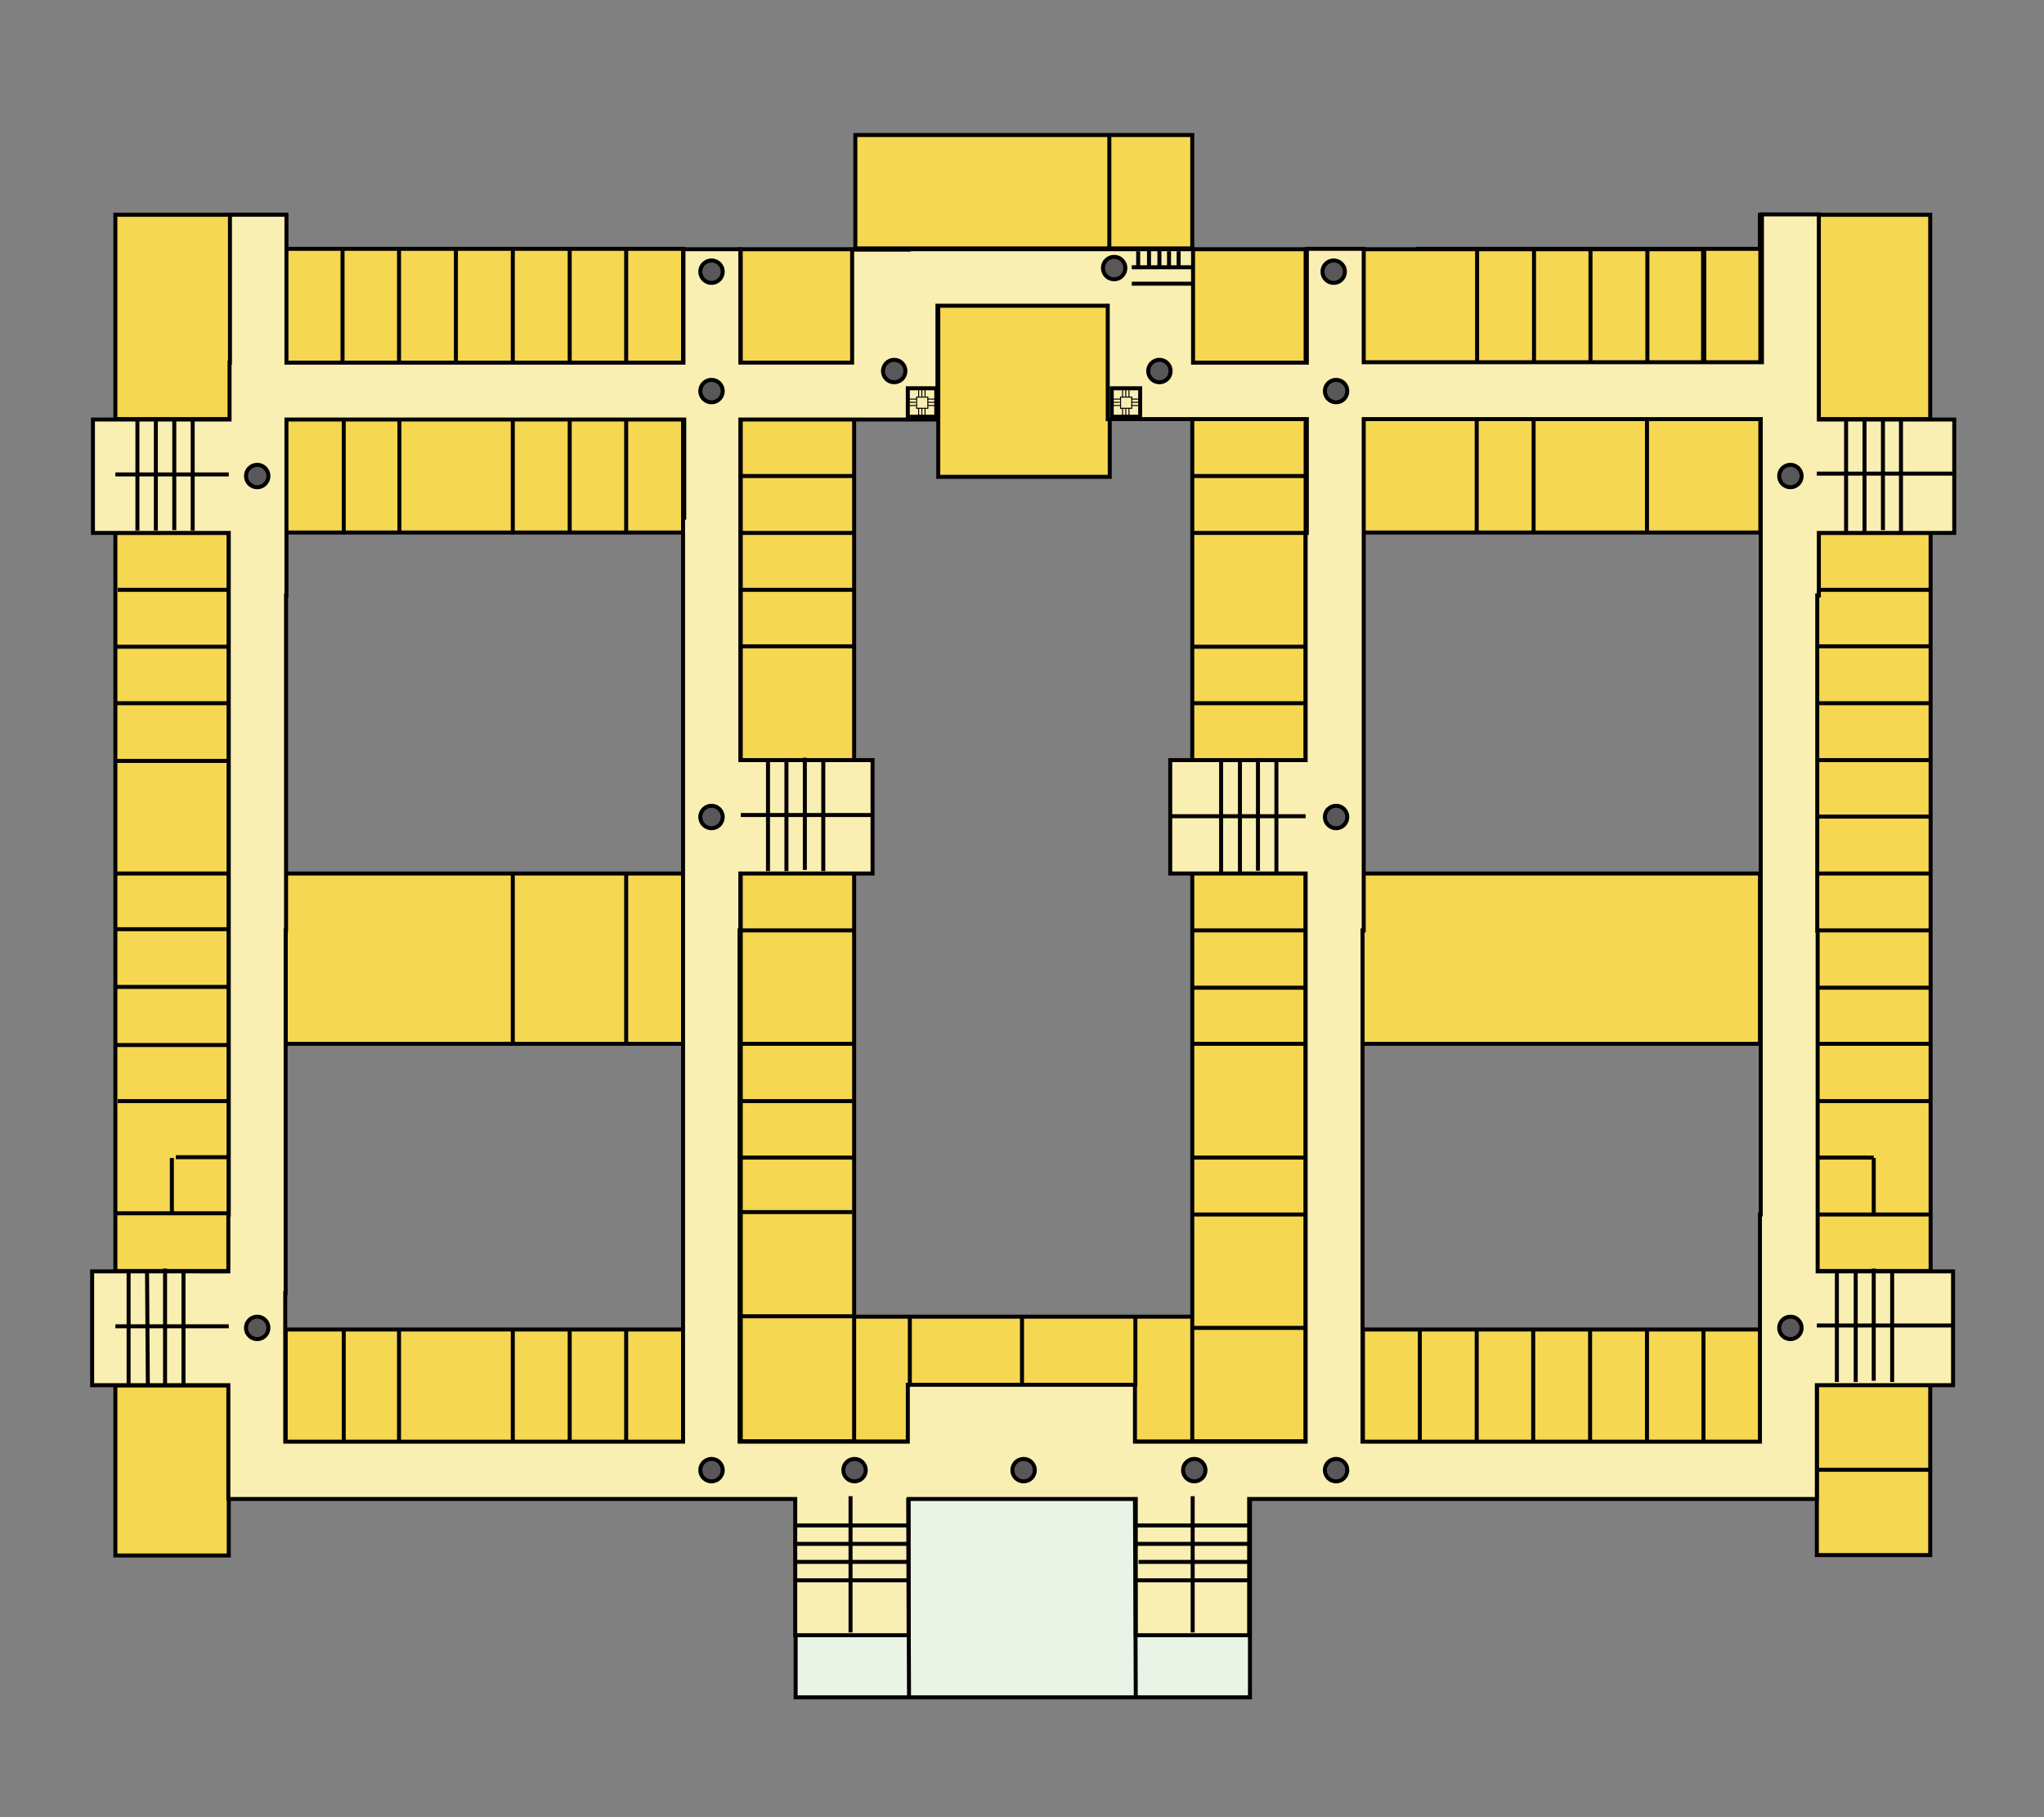 <?xml version="1.0" encoding="utf-8"?>
<!-- Generator: Adobe Illustrator 22.1.0, SVG Export Plug-In . SVG Version: 6.00 Build 0)  -->
<svg version="1.1" xmlns="http://www.w3.org/2000/svg" xmlns:xlink="http://www.w3.org/1999/xlink" x="0px" y="0px"
	 viewBox="0 0 510.2 453.5" style="enable-background:new 0 0 510.2 453.5;" xml:space="preserve">
<rect x="0" y="0" width="510.2" height="453.5" fill="#808080" stroke="none"/>
<style type="text/css">
	.st0{fill:#F5D752;stroke:#040000;stroke-miterlimit:10;}
	.st1{fill:none;}
	.st2{fill:#595757;stroke:#000000;stroke-miterlimit:10;}
	.st3{fill:none;stroke:#000000;stroke-miterlimit:10;}
	.st4{fill:none;stroke:#040000;stroke-miterlimit:10;}
	.st5{fill:#EAF4E6;stroke:#040000;stroke-miterlimit:10;}
	.st6{fill:#FAEFB3;stroke:#040000;stroke-miterlimit:10;}
	.st7{fill:none;stroke:#000000;stroke-width:0.25;stroke-miterlimit:10;}
</style>
<g id="レイヤー_1">
	<rect x="213.5" y="33.7" class="st0" width="84.1" height="28.3"/>
	<rect x="212.8" y="328.6" class="st0" width="85" height="31.2"/>
	<rect x="184.9" y="104.6" class="st0" width="28.3" height="255.1"/>
	<rect x="297.6" y="104.6" class="st0" width="28.3" height="255.1"/>
	<polygon class="st0" points="71.3,62.1 71.3,53.6 60.3,53.6 57.1,53.6 28.8,53.6 28.8,104.6 60.3,104.6 60.3,90.5 170.5,90.5 
		170.5,62.1 	"/>
	<polygon class="st0" points="475.2,53.6 453.5,53.6 453.5,53.6 446.9,53.6 439.3,53.6 439.3,62.1 354,62.1 354,90.5 439.3,90.5 
		453.5,90.5 453.5,90.5 453.5,104.6 481.8,104.6 481.8,53.6 	"/>
	<rect x="234.2" y="76.2" class="st0" width="42.8" height="42.8"/>
	<rect x="340.1" y="104.6" class="st1" width="85" height="198.4"/>
	<polygon class="st1" points="311.7,104.6 297.6,104.6 276.3,104.6 276.3,76.3 233.8,76.3 233.8,104.6 212.5,104.6 198.3,104.6 
		198.3,104.6 184.7,104.6 184.7,189.7 184.7,189.7 217.7,189.7 217.7,218 184.7,218 184.7,303.1 198.3,303.1 198.3,303.1 
		226.7,303.1 226.7,288.9 283.4,288.9 283.4,303.1 311.7,303.1 311.7,303.1 325.9,303.1 325.9,218 291.9,218 291.9,189.7 
		325.9,189.7 325.9,104.6 311.7,104.6 	"/>
	<rect x="85.5" y="104.6" class="st1" width="85" height="198.4"/>
	<rect x="85.5" y="104.6" class="st1" width="85" height="198.4"/>
	<rect x="439.3" y="133" class="st1" width="0" height="127.6"/>
	<rect x="340.1" y="104.6" class="st1" width="85" height="198.4"/>
	<polygon class="st1" points="311.7,104.6 297.6,104.6 276.3,104.6 276.3,76.3 233.8,76.3 233.8,104.6 212.5,104.6 198.3,104.6 
		198.3,104.6 184.7,104.6 184.7,189.7 184.7,189.7 217.7,189.7 217.7,218 184.7,218 184.7,303.1 198.3,303.1 198.3,303.1 
		226.7,303.1 226.7,288.9 283.4,288.9 283.4,303.1 311.7,303.1 311.7,303.1 325.9,303.1 325.9,218 291.9,218 291.9,189.7 
		325.9,189.7 325.9,104.6 311.7,104.6 	"/>
	<rect x="453.5" y="345.6" class="st0" width="28.3" height="42.5"/>
	<rect x="283.4" y="303.1" class="st1" width="14.2" height="0"/>
	<polygon class="st1" points="297.6,274.7 297.6,218 291.9,218 291.9,189.7 297.6,189.7 297.6,104.6 276.3,104.6 276.3,76.3 
		233.8,76.3 233.8,104.6 212.5,104.6 198.3,104.6 198.3,104.6 184.7,104.6 184.7,189.7 184.7,189.7 217.7,189.7 217.7,218 
		184.7,218 184.7,303.1 198.3,303.1 198.3,303.1 226.7,303.1 226.7,288.9 283.4,288.9 283.4,274.7 	"/>
	<rect x="340.1" y="104.6" class="st1" width="85" height="198.4"/>
	<polygon class="st0" points="42.9,133 28.8,133 28.8,317.2 57.1,317.2 57.1,133 42.9,133 	"/>
	<polygon class="st0" points="297.6,69.3 297.6,90.5 311.7,90.5 311.7,90.5 325.9,90.5 325.9,90.5 325.9,76.3 325.9,67.8 
		325.9,62.2 297.6,62.2 297.6,67.8 	"/>
	<rect x="340.1" y="104.6" class="st1" width="85" height="198.4"/>
	<polygon class="st1" points="217.7,189.7 217.7,218 212.3,218 212.3,303.1 184.7,303.1 184.7,303.1 198.3,303.1 198.3,303.1 
		226.7,303.1 226.7,288.9 283.4,288.9 283.4,303.1 283.4,303.1 297.6,303.1 311.7,303.1 311.7,303.1 325.9,303.1 325.9,218 
		297.6,218 291.9,218 291.9,189.7 297.6,189.7 325.9,189.7 325.9,104.6 311.7,104.6 311.7,104.6 297.6,104.6 276.3,104.6 
		276.3,76.3 233.8,76.3 233.8,104.6 212.5,104.6 212.3,104.6 212.3,189.7 	"/>
	<circle class="st2" cx="289.4" cy="92.5" r="2.8"/>
	<circle class="st2" cx="446.9" cy="118.8" r="2.8"/>
	<circle class="st2" cx="446.9" cy="331.4" r="2.8"/>
	<circle class="st2" cx="298.1" cy="366.8" r="2.8"/>
	<circle class="st2" cx="213.3" cy="366.8" r="2.8"/>
	<circle class="st2" cx="333.5" cy="366.8" r="2.8"/>
	<circle class="st2" cx="177.6" cy="366.8" r="2.8"/>
	<circle class="st2" cx="333.5" cy="203.8" r="2.8"/>
	<circle class="st2" cx="177.6" cy="203.8" r="2.8"/>
	<circle class="st2" cx="64.2" cy="331.4" r="2.8"/>
	<circle class="st2" cx="64.2" cy="118.8" r="2.8"/>
	<circle class="st2" cx="333.5" cy="97.5" r="2.8"/>
	<circle class="st2" cx="177.6" cy="97.5" r="2.8"/>
	<circle class="st2" cx="255.5" cy="366.8" r="2.8"/>
	<circle class="st2" cx="223.2" cy="92.5" r="2.8"/>
	<circle class="st2" cx="278.1" cy="66.9" r="2.8"/>
	<rect x="340.1" y="218" class="st0" width="99.2" height="42.5"/>
	<rect x="340.1" y="62.2" class="st0" width="85" height="28.3"/>
	<rect x="71.3" y="104.6" class="st0" width="99.2" height="28.3"/>
	<circle class="st2" cx="177.6" cy="67.8" r="2.8"/>
	<circle class="st2" cx="332.9" cy="67.8" r="2.8"/>
	<line class="st3" x1="156.3" y1="90.5" x2="156.3" y2="62.2"/>
	<rect x="340.1" y="104.6" class="st1" width="85" height="198.4"/>
	<polygon class="st1" points="311.7,104.6 297.6,104.6 276.3,104.6 276.3,76.3 233.8,76.3 233.8,104.6 212.5,104.6 212.3,104.6 
		198.3,104.6 198.3,104.6 184.7,104.6 184.7,189.7 184.7,189.7 212.3,189.7 217.7,189.7 217.7,218 212.3,218 184.7,218 184.7,303.1 
		184.7,303.1 198.3,303.1 198.3,303.1 226.7,303.1 226.7,288.9 283.4,288.9 283.4,303.1 283.4,303.1 297.6,303.1 311.7,303.1 
		311.7,303.1 325.9,303.1 325.9,218 297.6,218 291.9,218 291.9,189.7 297.6,189.7 325.9,189.7 325.9,104.6 311.7,104.6 	"/>
	<line class="st3" x1="142.2" y1="90.3" x2="142.2" y2="62"/>
	<line class="st3" x1="99.6" y1="90.5" x2="99.6" y2="62.2"/>
	<line class="st3" x1="113.8" y1="90.5" x2="113.8" y2="62.2"/>
	<line class="st3" x1="128" y1="90.3" x2="128" y2="62"/>
	<polygon class="st1" points="340.3,104.6 340.3,232.2 340.1,232.2 340.1,303.1 340.1,303.1 340.1,359.8 362.9,359.8 362.9,104.6 	
		"/>
	<polygon class="st1" points="425.1,359.8 425.1,303.1 425.3,303.1 425.3,232.2 425.4,232.2 425.4,104.6 377,104.6 377,359.8 	"/>
	<polygon class="st1" points="312,104.6 297.8,104.6 276.5,104.6 276.5,76.3 234,76.3 234,104.6 212.8,104.6 212.5,104.6 
		198.6,104.6 198.6,104.6 184.9,104.6 184.9,189.7 184.9,189.7 212.5,189.7 217.9,189.7 217.9,218 212.5,218 184.9,218 184.9,232.2 
		184.7,232.2 184.7,303.1 184.7,303.1 184.7,359.7 184.7,359.8 198.4,359.8 198.4,359.8 226.7,359.8 226.7,345.6 283.4,345.6 
		283.4,359.7 283.4,359.8 297.6,359.8 311.8,359.8 311.8,359.8 325.9,359.8 325.9,329.9 325.9,329.9 325.9,218 297.8,218 292.1,218 
		292.1,189.7 297.8,189.7 325.9,189.7 325.9,133 326.2,133 326.2,104.6 312,104.6 	"/>
	<polygon class="st1" points="170.5,104.6 71.4,104.6 71.4,232.2 71.3,232.2 71.3,322.6 71.2,322.6 71.2,359.8 71.3,359.8 
		89.6,359.8 157.3,359.8 164.3,359.8 170.5,359.8 170.5,322.6 170.5,322.6 170.5,129.1 170.7,129.1 170.7,104.6 170.5,104.6 	"/>
	<rect x="71.3" y="331.8" class="st0" width="99.2" height="28.3"/>
	<rect x="340.2" y="104.6" class="st0" width="99.2" height="28.3"/>
	<rect x="340.2" y="331.8" class="st0" width="99.2" height="28.3"/>
	<polygon class="st0" points="467.7,133 453.5,133 453.5,317.2 481.9,317.2 481.9,133 467.7,133 	"/>
	<line class="st3" x1="71.2" y1="90.5" x2="71.2" y2="62.2"/>
	<line class="st3" x1="85.5" y1="90.3" x2="85.5" y2="62"/>
	<line class="st3" x1="425.4" y1="90.2" x2="425.4" y2="61.9"/>
	<line class="st3" x1="382.9" y1="90.4" x2="382.9" y2="62.1"/>
	<line class="st3" x1="397" y1="90.4" x2="397" y2="62.1"/>
	<line class="st3" x1="411.2" y1="90.2" x2="411.2" y2="61.9"/>
	<line class="st3" x1="368.7" y1="90.2" x2="368.7" y2="61.9"/>
	<line class="st3" x1="439.4" y1="90.2" x2="439.4" y2="53.6"/>
	<line class="st4" x1="297.6" y1="118.8" x2="325.9" y2="118.8"/>
	<line class="st4" x1="297.6" y1="133" x2="325.9" y2="133"/>
	<line class="st4" x1="297.6" y1="161.4" x2="325.9" y2="161.4"/>
	<line class="st4" x1="297.6" y1="175.5" x2="325.9" y2="175.5"/>
	<line class="st4" x1="297.6" y1="232.2" x2="325.9" y2="232.2"/>
	<line class="st4" x1="297.6" y1="246.5" x2="325.9" y2="246.5"/>
	<line class="st4" x1="297.6" y1="260.5" x2="325.9" y2="260.5"/>
	<line class="st4" x1="297.6" y1="288.9" x2="325.9" y2="288.9"/>
	<line class="st4" x1="297.6" y1="303.1" x2="325.9" y2="303.1"/>
	<line class="st4" x1="297.6" y1="331.4" x2="325.9" y2="331.4"/>
	<rect x="28.8" y="345.7" class="st0" width="28.3" height="42.5"/>
	<line class="st4" x1="184.9" y1="118.8" x2="213.3" y2="118.8"/>
	<line class="st4" x1="184.9" y1="133" x2="213.3" y2="133"/>
	<line class="st4" x1="184.9" y1="147.2" x2="213.3" y2="147.2"/>
	<line class="st4" x1="184.9" y1="161.3" x2="213.3" y2="161.3"/>
	<line class="st4" x1="184.9" y1="260.5" x2="213.3" y2="260.5"/>
	<line class="st4" x1="184.9" y1="288.9" x2="213.3" y2="288.9"/>
	<line class="st4" x1="28.8" y1="161.4" x2="57.1" y2="161.4"/>
	<line class="st4" x1="28.8" y1="260.8" x2="57.1" y2="260.8"/>
	<line class="st4" x1="28.8" y1="302.8" x2="57.1" y2="302.8"/>
	<line class="st4" x1="29.4" y1="274.8" x2="57.7" y2="274.8"/>
	<line class="st4" x1="28.8" y1="317.3" x2="57.1" y2="317.3"/>
	<line class="st4" x1="28.8" y1="345.7" x2="57.1" y2="345.7"/>
	<line class="st4" x1="453.5" y1="147.2" x2="481.8" y2="147.2"/>
	<line class="st4" x1="453.5" y1="161.3" x2="481.8" y2="161.3"/>
	<line class="st4" x1="453.5" y1="175.5" x2="481.8" y2="175.5"/>
	<line class="st4" x1="453.5" y1="189.7" x2="481.8" y2="189.7"/>
	<line class="st4" x1="453.5" y1="203.8" x2="481.8" y2="203.8"/>
	<line class="st4" x1="453.5" y1="260.5" x2="481.8" y2="260.5"/>
	<line class="st4" x1="453.5" y1="274.8" x2="481.8" y2="274.8"/>
	<line class="st4" x1="453.5" y1="288.9" x2="467.7" y2="288.9"/>
	<line class="st4" x1="453.5" y1="303.1" x2="481.8" y2="303.1"/>
	<line class="st4" x1="453.5" y1="317.3" x2="481.8" y2="317.3"/>
	<line class="st4" x1="453.5" y1="345.6" x2="481.8" y2="345.6"/>
	<line class="st4" x1="453.5" y1="366.8" x2="481.8" y2="366.8"/>
	<line class="st3" x1="142.2" y1="132.9" x2="142.2" y2="104.6"/>
	<line class="st3" x1="99.7" y1="133" x2="99.7" y2="104.8"/>
	<line class="st3" x1="411.1" y1="132.9" x2="411.1" y2="104.7"/>
	<line class="st3" x1="368.6" y1="133.1" x2="368.6" y2="104.8"/>
	<line class="st3" x1="382.8" y1="133.1" x2="382.8" y2="104.8"/>
	<line class="st3" x1="142.2" y1="360.1" x2="142.2" y2="331.8"/>
	<line class="st3" x1="99.6" y1="360.2" x2="99.6" y2="332"/>
	<line class="st3" x1="85.8" y1="360.2" x2="85.8" y2="332"/>
	<line class="st3" x1="425.2" y1="360.2" x2="425.2" y2="332"/>
	<line class="st3" x1="411.1" y1="360.1" x2="411.1" y2="331.8"/>
	<line class="st3" x1="368.6" y1="360.2" x2="368.6" y2="332"/>
	<line class="st3" x1="382.7" y1="360.2" x2="382.7" y2="332"/>
	<line class="st3" x1="396.9" y1="360.1" x2="396.9" y2="331.8"/>
	<line class="st3" x1="354.4" y1="360.1" x2="354.4" y2="331.8"/>
	<line class="st4" x1="453.5" y1="232.2" x2="481.9" y2="232.2"/>
	<line class="st4" x1="453.5" y1="218" x2="481.8" y2="218"/>
	<line class="st4" x1="453.5" y1="246.5" x2="481.9" y2="246.5"/>
	<line class="st4" x1="28.8" y1="218" x2="57.1" y2="218"/>
	<rect x="71.3" y="218" class="st0" width="99.2" height="42.5"/>
	<line class="st3" x1="128" y1="260.5" x2="128" y2="218"/>
	<line class="st4" x1="467.7" y1="303.1" x2="467.7" y2="289"/>
	<line class="st3" x1="255.1" y1="346.1" x2="255.1" y2="328.7"/>
	<line class="st3" x1="283.4" y1="346" x2="283.4" y2="328.5"/>
	<line class="st3" x1="227.1" y1="345.2" x2="227.1" y2="328.5"/>
	<line class="st3" x1="276.9" y1="62" x2="276.9" y2="33.8"/>
	<line class="st4" x1="29.4" y1="147.2" x2="57.7" y2="147.2"/>
	<line class="st4" x1="28.8" y1="175.5" x2="57.1" y2="175.5"/>
	<line class="st4" x1="28.8" y1="189.9" x2="57.1" y2="189.9"/>
	<line class="st4" x1="28.8" y1="231.9" x2="57.1" y2="231.9"/>
	<line class="st4" x1="28.8" y1="246.3" x2="57.1" y2="246.3"/>
	<line class="st3" x1="128" y1="360.2" x2="128" y2="332"/>
	<line class="st3" x1="156.3" y1="360.2" x2="156.3" y2="332"/>
	<line class="st3" x1="156.3" y1="260.6" x2="156.3" y2="218.1"/>
	<line class="st3" x1="85.8" y1="133.3" x2="85.8" y2="105"/>
	<line class="st3" x1="128" y1="133.3" x2="128" y2="105"/>
	<line class="st3" x1="156.3" y1="133.3" x2="156.3" y2="105"/>
	<polygon class="st0" points="184.9,69.3 184.9,90.5 199.1,90.5 199.1,90.5 213.3,90.5 213.3,90.5 213.3,76.3 213.3,67.8 
		213.3,62.2 184.9,62.2 184.9,67.8 	"/>
	<line class="st4" x1="43.9" y1="288.8" x2="58.1" y2="288.8"/>
	<line class="st4" x1="42.9" y1="303.1" x2="42.9" y2="289"/>
	<line class="st4" x1="184.7" y1="232.2" x2="213" y2="232.2"/>
	<line class="st4" x1="184.4" y1="274.8" x2="212.8" y2="274.8"/>
	<line class="st4" x1="184.4" y1="302.5" x2="212.7" y2="302.5"/>
	<line class="st4" x1="184.4" y1="328.5" x2="212.8" y2="328.5"/>
</g>
<g id="通路">
	<rect x="198.6" y="373.4" class="st5" width="113.4" height="50.2"/>
	<path class="st6" d="M454,148.5V133h28.1h5.7v-28.3h-5.7H454V53.5h-14.2v36.9h-48.6h-28.3h-22.5V67.8h0v-5.7h-14.2v0.1v5.6v8.5
		v14.2v0H312v0h-14.2V69.3v-1.5v-5.6h-71v0.1h-14.1v15h0v13.2h-0.3h-13.9v0h-13.7v0V67.8h0v-5.6h-14.2v5.6v8.6v14.1h-85v0H71.5V53.6
		H57.4v36.9h-0.1h0v14.2H28.9h-5.7V133h5.7h28.2v170.1H57v14.2H28.7H23v14.2v0v14.2h5.7H57v14.2v14.2h0h14.2v0h0.1h14.2h4.2h74.7
		h20.4v0h13.7v0v34h28.3v-34h56.7v34h28.3v-34v0h14.2v0h36.9h28.3h62.3v-14.2v-14.2h0h28.3h5.7v-14.2v0v-14.2h-5.7h-28.1v-85h-0.1
		v-83.7H454z M170.8,129.2h-0.3v193.5h0v37.1h-6.2h-7H89.7H71.3h-0.1l0-37.1h0.1v-90.5h0.1l0-83.6h0.1v-43.9h99v0h0.3V129.2z
		 M326.2,133h-0.3v56.7h-28.1h-5.7V218h5.7h28.1V330h0v29.8h-14.2v0h-14.2h-14.2v0v-14.2h-56.7v14.2h-28.3v0h-13.7v0v-56.7h0v-70.9
		h0.2V218h27.6h5.4v-28.3h-5.4h-27.6v0v-85h13.7v0h13.9h0.3H234V76.3h42.5v28.3h21.3H312v0h14.2V133z M439.5,232.2L439.5,232.2
		l0,70.9h-0.2v56.7h-48.1h-28.3h-22.8v-56.7h0v-70.9h0.3V104.6h22.5h28.3h48.3V232.2z"/>
	<polygon class="st1" points="311.7,104.1 297.5,104.1 276.3,104.1 276.3,75.7 233.8,75.7 233.8,104.1 212.5,104.1 198.3,104.1 
		198.3,104.1 184.7,104.1 184.7,189.1 184.7,189.1 217.7,189.1 217.7,217.5 184.7,217.5 184.7,302.5 198.3,302.5 198.3,302.5 
		226.7,302.5 226.7,288.3 283.4,288.3 283.4,302.5 311.7,302.5 311.7,302.5 325.9,302.5 325.9,217.5 291.9,217.5 291.9,189.1 
		325.9,189.1 325.9,104.1 311.7,104.1 	"/>
	<polygon class="st1" points="311.7,104.1 297.5,104.1 276.3,104.1 276.3,75.7 233.8,75.7 233.8,104.1 212.5,104.1 198.3,104.1 
		198.3,104.1 184.7,104.1 184.7,189.1 184.7,189.1 217.7,189.1 217.7,217.5 184.7,217.5 184.7,302.5 198.3,302.5 198.3,302.5 
		226.7,302.5 226.7,288.3 283.4,288.3 283.4,302.5 311.7,302.5 311.7,302.5 325.9,302.5 325.9,217.5 291.9,217.5 291.9,189.1 
		325.9,189.1 325.9,104.1 311.7,104.1 	"/>
	<polygon class="st1" points="297.5,274.1 297.5,217.5 291.9,217.5 291.9,189.1 297.5,189.1 297.5,104.1 276.3,104.1 276.3,75.7 
		233.8,75.7 233.8,104.1 212.5,104.1 198.3,104.1 198.3,104.1 184.7,104.1 184.7,189.1 184.7,189.1 217.7,189.1 217.7,217.5 
		184.7,217.5 184.7,302.5 198.3,302.5 198.3,302.5 226.7,302.5 226.7,288.3 283.4,288.3 283.4,274.1 	"/>
	<polygon class="st1" points="217.7,189.1 217.7,217.5 212.3,217.5 212.3,302.5 184.7,302.5 184.7,302.5 198.3,302.5 198.3,302.5 
		226.7,302.5 226.7,288.3 283.4,288.3 283.4,302.5 283.4,302.5 297.5,302.5 311.7,302.5 311.7,302.5 325.9,302.5 325.9,217.5 
		297.5,217.5 291.9,217.5 291.9,189.1 297.5,189.1 325.9,189.1 325.9,104.1 311.7,104.1 311.7,104.1 297.5,104.1 276.3,104.1 
		276.3,75.7 233.8,75.7 233.8,104.1 212.5,104.1 212.3,104.1 212.3,189.1 	"/>
	<polygon class="st1" points="311.7,104.1 297.5,104.1 276.3,104.1 276.3,75.7 233.8,75.7 233.8,104.1 212.5,104.1 212.3,104.1 
		198.3,104.1 198.3,104.1 184.7,104.1 184.7,189.1 184.7,189.1 212.3,189.1 217.7,189.1 217.7,217.5 212.3,217.5 184.7,217.5 
		184.7,302.5 184.7,302.5 198.3,302.5 198.3,302.5 226.7,302.5 226.7,288.3 283.4,288.3 283.4,302.5 283.4,302.5 297.5,302.5 
		311.7,302.5 311.7,302.5 325.9,302.5 325.9,217.5 297.5,217.5 291.9,217.5 291.9,189.1 297.5,189.1 325.9,189.1 325.9,104.1 
		311.7,104.1 	"/>
	<polygon class="st1" points="312,104.1 297.8,104.1 276.5,104.1 276.5,75.7 234,75.7 234,104.1 212.8,104.1 212.5,104.1 
		198.6,104.1 198.6,104.1 184.9,104.1 184.9,189.1 184.9,189.1 212.5,189.1 217.9,189.1 217.9,217.5 212.5,217.5 184.9,217.5 
		184.9,231.6 184.7,231.6 184.7,302.5 184.7,302.5 184.7,359.2 184.7,359.2 198.4,359.2 198.4,359.2 226.7,359.2 226.7,345 
		283.4,345 283.4,359.2 283.4,359.2 297.6,359.2 311.7,359.2 311.7,359.2 325.9,359.2 325.9,329.4 325.9,329.4 325.9,217.5 
		297.8,217.5 292.1,217.5 292.1,189.1 297.8,189.1 325.9,189.1 325.9,132.4 326.1,132.4 326.1,104.1 312,104.1 	"/>
	<line class="st4" x1="28.8" y1="331" x2="57.1" y2="331"/>
	<line class="st4" x1="453.5" y1="330.8" x2="487.5" y2="330.8"/>
	<line class="st4" x1="453.5" y1="118.2" x2="487.7" y2="118.2"/>
	<line class="st4" x1="28.8" y1="118.4" x2="57.1" y2="118.4"/>
	<line class="st4" x1="184.9" y1="203.4" x2="217.7" y2="203.4"/>
	<line class="st4" x1="43.5" y1="132.3" x2="43.5" y2="104.6"/>
	<line class="st4" x1="38.9" y1="132.4" x2="38.9" y2="104.6"/>
	<line class="st4" x1="48.1" y1="132.4" x2="48.1" y2="105.1"/>
	<line class="st4" x1="34.3" y1="132.4" x2="34.3" y2="105"/>
	<line class="st4" x1="41.2" y1="345.6" x2="41.2" y2="316.6"/>
	<line class="st4" x1="36.9" y1="345.6" x2="36.7" y2="316.8"/>
	<line class="st4" x1="45.8" y1="345.6" x2="45.8" y2="316.8"/>
	<line class="st4" x1="32.1" y1="345.6" x2="32.1" y2="316.8"/>
	<line class="st4" x1="200.9" y1="217.1" x2="200.9" y2="189.1"/>
	<line class="st4" x1="196.3" y1="217.4" x2="196.3" y2="189.3"/>
	<line class="st4" x1="205.5" y1="217.4" x2="205.5" y2="189.3"/>
	<line class="st4" x1="191.7" y1="217.4" x2="191.7" y2="189.3"/>
	<line class="st4" x1="198.9" y1="389.8" x2="226.9" y2="389.8"/>
	<line class="st4" x1="198.6" y1="385.3" x2="226.6" y2="385.3"/>
	<line class="st4" x1="198.6" y1="394.4" x2="226.6" y2="394.4"/>
	<line class="st4" x1="198.6" y1="380.7" x2="226.6" y2="380.7"/>
	<line class="st4" x1="470" y1="132.3" x2="470" y2="104.2"/>
	<line class="st4" x1="465.4" y1="132.6" x2="465.4" y2="104.5"/>
	<line class="st4" x1="474.5" y1="132.6" x2="474.5" y2="104.5"/>
	<line class="st4" x1="460.8" y1="132.6" x2="460.8" y2="104.5"/>
	<line class="st4" x1="467.7" y1="344.6" x2="467.7" y2="316.6"/>
	<line class="st4" x1="463.2" y1="344.9" x2="463.2" y2="316.9"/>
	<line class="st4" x1="472.3" y1="344.9" x2="472.3" y2="316.9"/>
	<line class="st4" x1="458.5" y1="344.9" x2="458.5" y2="316.9"/>
	<line class="st4" x1="212.3" y1="407.4" x2="212.3" y2="373.4"/>
	<line class="st4" x1="297.7" y1="407.4" x2="297.7" y2="373.4"/>
	<line class="st4" x1="284.2" y1="389.8" x2="312.2" y2="389.8"/>
	<line class="st4" x1="283.9" y1="385.3" x2="311.9" y2="385.3"/>
	<line class="st4" x1="283.9" y1="394.4" x2="311.9" y2="394.4"/>
	<line class="st4" x1="283.9" y1="380.7" x2="311.9" y2="380.7"/>
	<g>
		<rect x="226.6" y="96.9" class="st3" width="7.1" height="7.1"/>
		<rect x="228.8" y="99.1" class="st7" width="2.8" height="2.8"/>
		<line class="st7" x1="229.3" y1="96.9" x2="229.3" y2="99.1"/>
		<line class="st7" x1="230.1" y1="101.8" x2="230.1" y2="104"/>
		<line class="st7" x1="226.6" y1="99.6" x2="228.8" y2="99.6"/>
		<line class="st7" x1="230.9" y1="101.8" x2="230.9" y2="104"/>
		<line class="st7" x1="229.3" y1="101.8" x2="229.3" y2="104"/>
		<line class="st7" x1="230.1" y1="96.9" x2="230.1" y2="99.1"/>
		<line class="st7" x1="230.9" y1="96.9" x2="230.9" y2="99.1"/>
		<line class="st7" x1="226.6" y1="101.2" x2="228.8" y2="101.2"/>
		<line class="st7" x1="231.5" y1="99.6" x2="233.6" y2="99.6"/>
		<line class="st7" x1="231.5" y1="101.2" x2="233.6" y2="101.2"/>
		<line class="st7" x1="226.5" y1="100.4" x2="228.6" y2="100.4"/>
		<line class="st7" x1="231.5" y1="100.4" x2="233.6" y2="100.4"/>
	</g>
	<g>
		<rect x="277.5" y="96.9" class="st3" width="7.1" height="7.1"/>
		<rect x="279.7" y="99.1" class="st7" width="2.8" height="2.8"/>
		<line class="st7" x1="280.2" y1="96.9" x2="280.2" y2="99.1"/>
		<line class="st7" x1="281" y1="101.8" x2="281" y2="104"/>
		<line class="st7" x1="277.5" y1="99.6" x2="279.7" y2="99.6"/>
		<line class="st7" x1="281.8" y1="101.8" x2="281.8" y2="104"/>
		<line class="st7" x1="280.2" y1="101.8" x2="280.2" y2="104"/>
		<line class="st7" x1="281" y1="96.9" x2="281" y2="99.1"/>
		<line class="st7" x1="281.8" y1="96.9" x2="281.8" y2="99.1"/>
		<line class="st7" x1="277.5" y1="101.2" x2="279.7" y2="101.2"/>
		<line class="st7" x1="282.4" y1="99.6" x2="284.5" y2="99.6"/>
		<line class="st7" x1="282.4" y1="101.2" x2="284.5" y2="101.2"/>
		<line class="st7" x1="277.4" y1="100.4" x2="279.5" y2="100.4"/>
		<line class="st7" x1="282.4" y1="100.4" x2="284.5" y2="100.4"/>
	</g>
	<line class="st4" x1="226.9" y1="423.6" x2="226.7" y2="373.9"/>
	<line class="st4" x1="292.4" y1="203.7" x2="325.9" y2="203.7"/>
	<line class="st4" x1="314" y1="217.3" x2="314" y2="189.2"/>
	<line class="st4" x1="309.5" y1="217.6" x2="309.5" y2="189.5"/>
	<line class="st4" x1="318.6" y1="217.6" x2="318.6" y2="189.5"/>
	<line class="st4" x1="304.8" y1="217.6" x2="304.8" y2="189.5"/>
	<line class="st3" x1="282.5" y1="70.8" x2="297.6" y2="70.8"/>
	<line class="st3" x1="282.5" y1="66.7" x2="297.6" y2="66.7"/>
	<line class="st3" x1="294.2" y1="66.9" x2="294.2" y2="62.7"/>
	<line class="st3" x1="291.8" y1="66.9" x2="291.8" y2="62.7"/>
	<line class="st3" x1="289.4" y1="66.8" x2="289.4" y2="62.6"/>
	<line class="st3" x1="286.8" y1="66.5" x2="286.8" y2="62.3"/>
	<line class="st3" x1="284.1" y1="66.9" x2="284.1" y2="62.7"/>
	<line class="st4" x1="283.5" y1="423.9" x2="283.3" y2="374.3"/>
</g>
<g id="バーテクス">
	<circle class="st2" cx="289.4" cy="92.6" r="2.8"/>
	<circle class="st2" cx="446.9" cy="118.8" r="2.8"/>
	<circle class="st2" cx="446.9" cy="331.4" r="2.8"/>
	<circle class="st2" cx="298.1" cy="366.9" r="2.8"/>
	<circle class="st2" cx="213.3" cy="366.9" r="2.8"/>
	<circle class="st2" cx="333.5" cy="366.9" r="2.8"/>
	<circle class="st2" cx="177.6" cy="366.9" r="2.8"/>
	<circle class="st2" cx="333.5" cy="203.9" r="2.8"/>
	<circle class="st2" cx="177.6" cy="203.9" r="2.8"/>
	<circle class="st2" cx="64.2" cy="331.4" r="2.8"/>
	<circle class="st2" cx="64.2" cy="118.8" r="2.8"/>
	<circle class="st2" cx="333.5" cy="97.6" r="2.8"/>
	<circle class="st2" cx="177.6" cy="97.6" r="2.8"/>
	<circle class="st2" cx="255.5" cy="366.9" r="2.8"/>
	<circle class="st2" cx="223.2" cy="92.6" r="2.8"/>
	<circle class="st2" cx="278.1" cy="66.9" r="2.8"/>
	<circle class="st2" cx="177.6" cy="67.8" r="2.8"/>
	<circle class="st2" cx="332.9" cy="67.8" r="2.8"/>
</g>
</svg>
